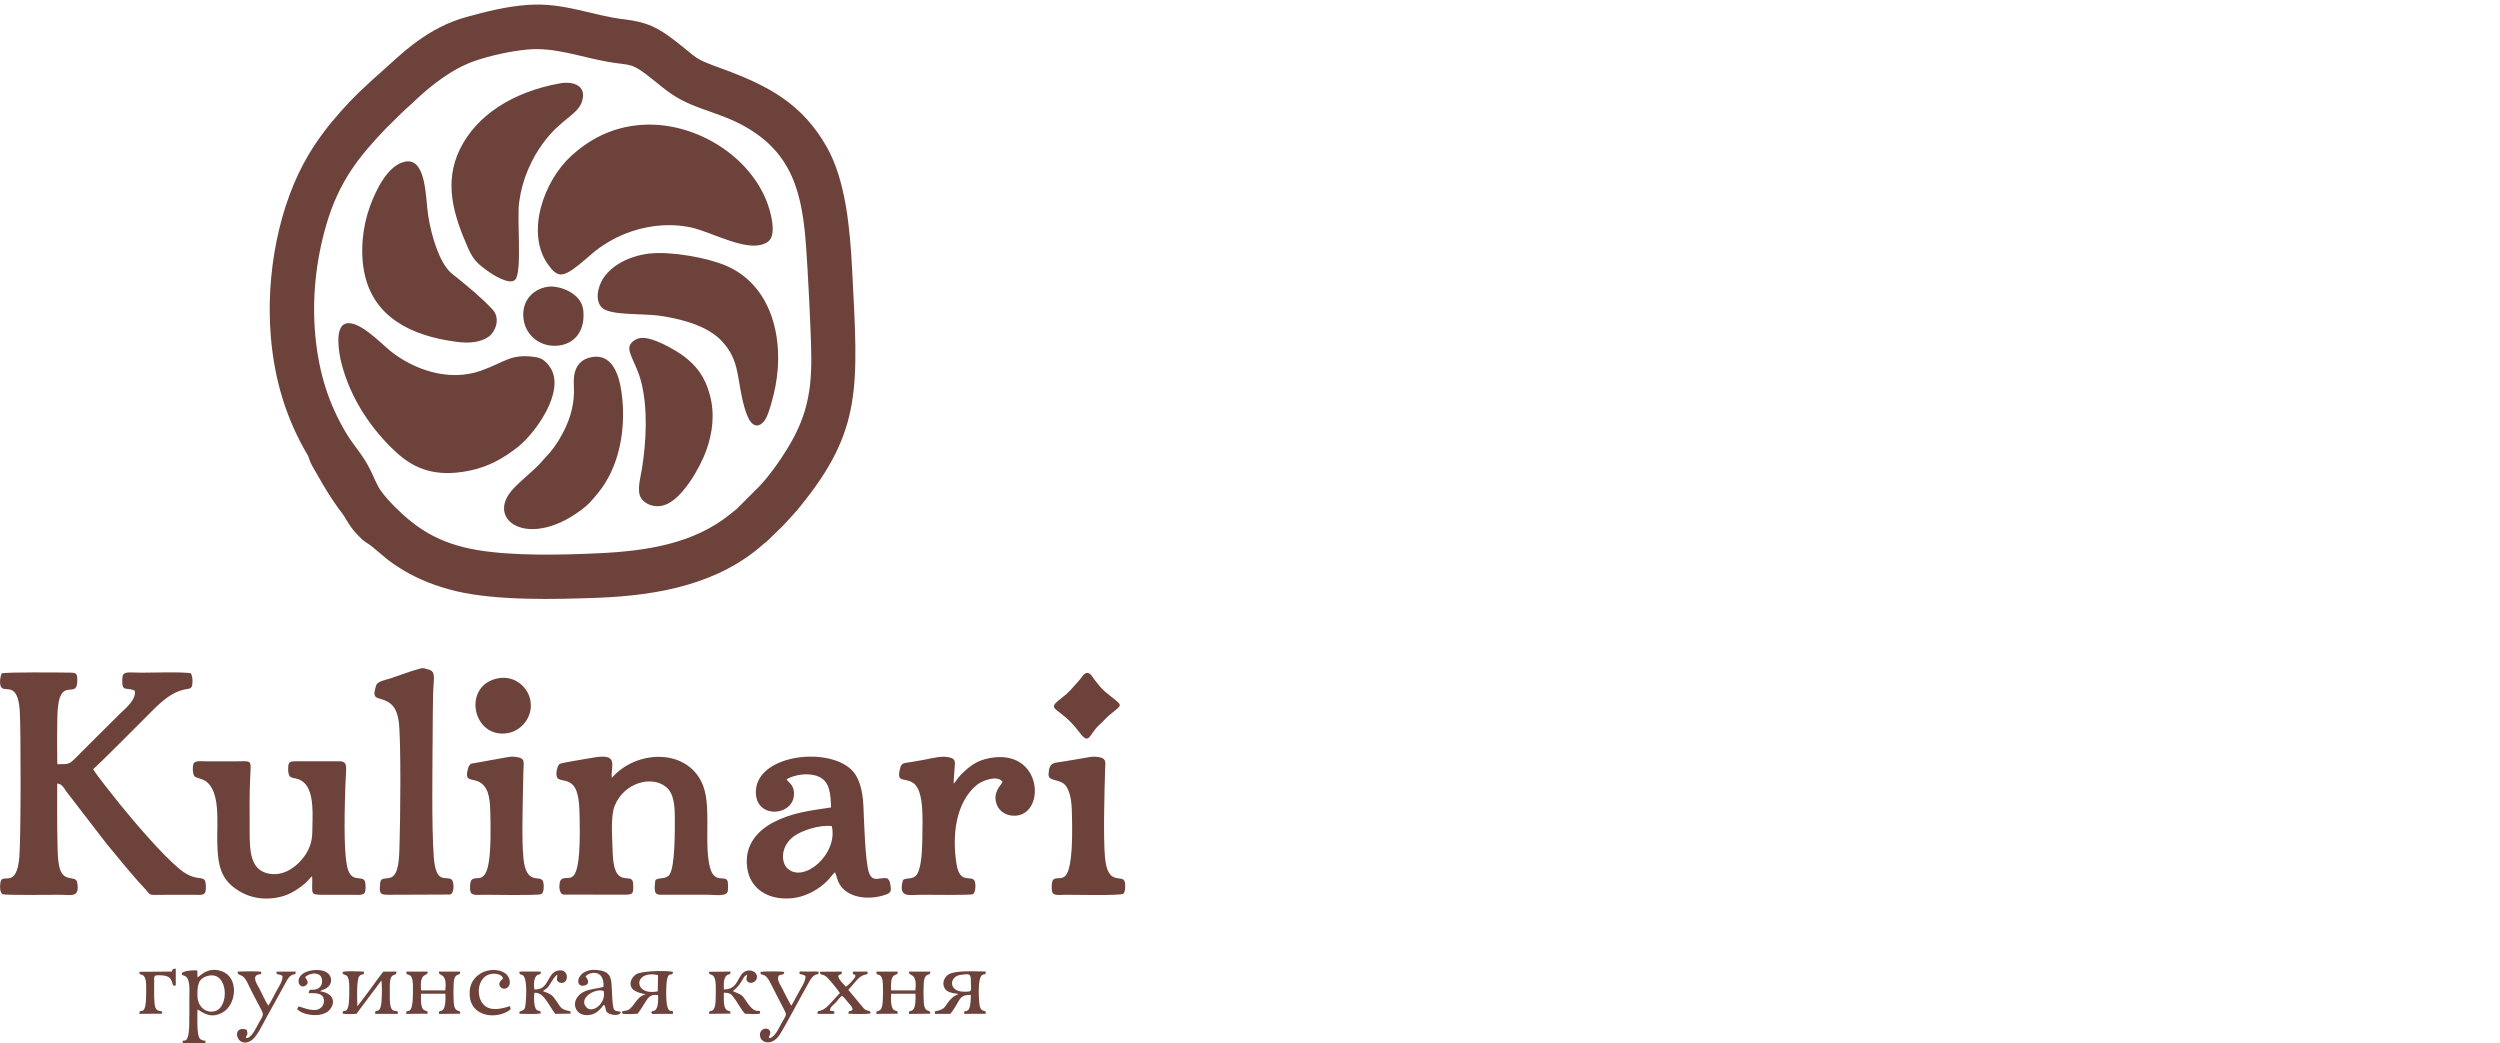 <?xml version="1.0" encoding="utf-8"?>
<!-- Generator: Adobe Illustrator 16.0.0, SVG Export Plug-In . SVG Version: 6.00 Build 0)  -->
<!DOCTYPE svg PUBLIC "-//W3C//DTD SVG 1.1//EN" "http://www.w3.org/Graphics/SVG/1.1/DTD/svg11.dtd">
<svg version="1.1" id="Слой_1" xmlns="http://www.w3.org/2000/svg" xmlns:xlink="http://www.w3.org/1999/xlink" x="0px" y="0px"
	 width="115px" height="48px" viewBox="0 0 115 48" enable-background="new 0 0 115 48" xml:space="preserve">
<path fill="#6C423B" d="M24.295,0.224c-0.993,0.069-1.923,0.306-2.831,0.556c-0.915,0.251-1.636,0.663-2.278,1.125
	c-0.698,0.501-1.412,1.212-2.037,1.749l-0.667,0.623c-0.497,0.482-1.153,1.217-1.582,1.792c-0.243,0.324-0.468,0.649-0.687,1.015
	c-1.403,2.339-1.986,5.549-1.759,8.351c0.169,2.119,0.75,3.888,1.69,5.486c0.069,0.117,0.067,0.169,0.116,0.295
	c0.057,0.15,0.212,0.403,0.297,0.553c0.333,0.589,0.594,1.028,0.979,1.571c0.13,0.182,0.236,0.295,0.353,0.5
	c0.242,0.425,0.442,0.661,0.749,0.954c0.162,0.152,0.311,0.215,0.475,0.347c0.561,0.458,0.715,0.653,1.455,1.097
	c0.695,0.416,1.531,0.749,2.44,0.961c1.849,0.433,4.487,0.374,6.456,0.3c2.878-0.11,5.609-0.645,7.672-2.485
	c0.085-0.074,0.138-0.099,0.219-0.188l0.657-0.637c0.269-0.291,0.54-0.575,0.801-0.898c2.861-3.52,2.665-5.482,2.386-10.875
	c-0.098-1.948-0.308-4.117-1.151-5.624c-1.115-1.987-2.646-2.833-4.822-3.628c-1.373-0.5-1.052-0.42-2.141-1.264
	c-0.809-0.628-1.308-0.887-2.389-1.013C27.234,0.715,25.961,0.109,24.295,0.224 M24.242,2.28c1.272-0.125,2.439,0.339,3.726,0.565
	c1.089,0.191,1.033-0.013,2.061,0.813c0.274,0.217,0.516,0.427,0.809,0.631c1.239,0.859,2.493,0.844,3.933,1.846
	c2.103,1.46,2.225,3.688,2.375,6.248c0.054,0.918,0.1,1.837,0.137,2.757c0.074,1.866,0.123,3.271-0.746,4.937
	c-0.39,0.751-1.184,1.924-1.828,2.514l-0.718,0.72c-0.093,0.104-0.26,0.227-0.397,0.338c-1.688,1.366-3.844,1.7-6.101,1.803
	c-1.703,0.078-3.877,0.127-5.526-0.148c-1.834-0.307-2.848-1.046-3.782-1.967c-0.203-0.202-0.509-0.53-0.683-0.786
	c-0.183-0.271-0.327-0.66-0.479-0.959c-0.382-0.755-0.73-1.041-1.138-1.734c-0.746-1.272-1.208-2.642-1.377-4.38
	c-0.169-1.772,0.031-3.518,0.5-5.131C15.6,8.313,16.545,7.17,17.77,5.89l0.725-0.714c0.129-0.111,0.249-0.241,0.385-0.351
	c0.077-0.063,0.102-0.097,0.181-0.171c0.773-0.731,1.744-1.501,2.804-1.86C22.576,2.553,23.444,2.36,24.242,2.28z M29.498,5.745
	c2.368-0.17,4.883,1.318,5.757,3.484c0.173,0.425,0.506,1.558,0.087,1.877c-0.831,0.623-2.568-0.445-3.599-0.653
	c-1.292-0.264-2.694,0.037-3.781,0.694c-0.635,0.384-0.8,0.608-1.307,1.013c-0.777,0.62-1.004,0.609-1.432,0.026
	c-1.057-1.443-0.229-3.836,1.05-5.012C27.015,6.495,28.061,5.847,29.498,5.745 M5.625,31.217c0.013-0.367,0.237-0.274,0.89-0.274
	c0.419,0,2.001-0.048,2.27,0.033c0.069,0.127,0.083,0.319,0.061,0.507c-0.025,0.21-0.143,0.191-0.335,0.23
	c-0.789,0.152-1.377,0.866-1.951,1.427c-0.247,0.241-2.066,2.081-2.274,2.238c0.074,0.181,1.099,1.453,1.233,1.62
	c0.696,0.857,1.927,2.303,2.743,2.979c0.91,0.755,1.235,0.055,1.206,0.924c-0.009,0.293-0.188,0.263-0.458,0.261
	c-0.468-0.002-0.938,0-1.408,0c-0.905,0-0.586,0.072-1.04-0.396c-0.38-0.387-1.266-1.483-1.644-1.935l-1.876-2.436
	c-0.11-0.15-0.175-0.333-0.411-0.353c0,0.905-0.009,1.813,0.012,2.716c0.008,0.371,0.009,0.905,0.119,1.232
	c0.202,0.603,0.722,0.267,0.786,0.592c0.142,0.725-0.262,0.578-0.756,0.578c-0.31,0-2.563,0.028-2.67-0.027
	c-0.132-0.067-0.134-0.362-0.101-0.547c0.083-0.485,0.745,0.369,0.87-1.183c0.073-0.905,0.071-5.852,0.019-6.689
	c-0.09-1.451-0.732-0.791-0.876-1.145c-0.068-0.171-0.015-0.486,0.045-0.595c0.231-0.063,2.629-0.04,3.184-0.033
	c0.202,0,0.28,0.043,0.291,0.245c0.063,1.195-0.873-0.338-0.917,1.792c-0.015,0.715-0.014,1.457-0.002,2.174
	c0.657,0,0.517,0.026,1.15-0.597l1.749-1.74c0.176-0.174,0.758-0.631,0.666-1.046C5.783,31.58,5.603,31.878,5.625,31.217
	 M15.874,14.895c0.593-0.225,1.664,0.909,2.064,1.234c1.07,0.866,2.688,1.447,4.169,0.929c1.122-0.39,1.39-0.827,2.592-0.62
	c0.299,0.052,0.496,0.288,0.615,0.471c0.707,1.083-0.687,3.021-1.492,3.651c-0.662,0.52-1.34,0.909-2.228,1.091
	c-1.545,0.312-2.52-0.066-3.373-0.85c-1.129-1.039-2.103-2.463-2.518-4.109C15.582,16.222,15.397,15.075,15.874,14.895
	 M29.892,11.661c1.011-0.105,2.653,0.199,3.492,0.555c2.1,0.886,2.708,3.35,2.285,5.554c-0.074,0.394-0.293,1.276-0.479,1.547
	c-0.145,0.211-0.392,0.39-0.634,0.115c-0.132-0.145-0.241-0.449-0.31-0.689c-0.373-1.309-0.184-2.128-1.033-3.043
	c-0.612-0.657-1.672-1-2.866-1.176c-0.781-0.115-2.301,0.004-2.672-0.384c-0.174-0.184-0.22-0.477-0.152-0.791
	C27.741,12.33,28.893,11.767,29.892,11.661 M18.582,7.448c1.044-0.274,0.988,1.679,1.114,2.468c0.152,0.946,0.497,2.1,1.023,2.612
	c0.07,0.067,0.178,0.144,0.26,0.21c0.59,0.48,1.153,0.94,1.673,1.493c0.408,0.438,0.102,1.06-0.16,1.247
	c-0.387,0.278-0.908,0.321-1.477,0.247c-2.154-0.276-3.782-1.163-4.227-3.05c-0.244-1.041-0.116-2.232,0.226-3.171
	C17.306,8.7,17.833,7.643,18.582,7.448 M25.762,3.834c0.597-0.107,1.208,0.097,1.028,0.777c-0.178,0.677-0.972,0.822-1.822,1.991
	c-0.274,0.375-0.485,0.75-0.686,1.221c-0.197,0.463-0.333,0.958-0.404,1.502c-0.102,0.775,0.142,3.15-0.169,3.529
	c-0.257,0.312-1.124-0.275-1.301-0.404c-0.415-0.305-0.633-0.485-0.874-1.032c-0.664-1.51-1.138-3.013-0.37-4.572
	C21.921,5.313,23.573,4.226,25.762,3.834 M28.144,35.783c1.109-1.278,3.373-1.367,4.128,0.191c0.482,0.991,0.113,2.601,0.358,3.805
	c0.189,0.926,0.69,0.464,0.828,0.729c0.041,0.076,0.042,0.415,0.016,0.502c-0.068,0.245-0.632,0.148-0.875,0.148h-2.113
	c-0.178,0.002-0.326,0.002-0.359-0.173c-0.024-0.131-0.002-0.401,0.029-0.512c0.219-0.128,0.494-0.013,0.649-0.253
	c0.254-0.39,0.237-2.069,0.237-2.55c0-0.588-0.033-1.152-0.389-1.459c-0.642-0.546-1.933-0.242-2.379,0.859
	c-0.173,0.431-0.123,1.271-0.104,1.774c0.02,0.495,0.006,1.269,0.365,1.479c0.272,0.162,0.575-0.042,0.59,0.337
	c0.017,0.446,0.017,0.498-0.428,0.496l-2.782-0.006c-0.244-0.048-0.203-0.587-0.11-0.681c0.334-0.337,0.943,0.757,0.858-2.854
	c-0.012-0.512-0.015-1.221-0.325-1.521c-0.245-0.233-0.462-0.152-0.664-0.274c-0.155-0.097-0.054-0.604,0.076-0.683
	c0.083-0.051,1.354-0.253,1.563-0.29C28.509,34.637,28.077,35.258,28.144,35.783 M14.359,40.306
	c-0.105,0.069-0.155,0.186-0.329,0.331c-0.395,0.33-0.794,0.578-1.358,0.664c-0.86,0.134-1.557-0.156-2.026-0.569
	c-0.588-0.518-0.633-1.242-0.652-2.004c-0.019-0.925,0.158-2.34-0.553-2.81c-0.138-0.089-0.414-0.141-0.48-0.192
	c-0.096-0.07-0.119-0.448-0.057-0.595c0.067-0.16,0.382-0.11,0.576-0.11c0.449,0,0.899,0,1.35,0c0.732,0,0.727-0.107,0.684,0.627
	c-0.049,0.872-0.03,1.763-0.03,2.639c0,0.842,0.036,1.69,0.806,1.883c0.819,0.21,1.476-0.423,1.764-0.856
	c0.181-0.275,0.308-0.618,0.311-1.026c0.006-0.724,0.117-1.845-0.389-2.294c-0.409-0.359-0.726,0.004-0.72-0.642
	c0.002-0.304,0.06-0.334,0.361-0.332h2.028c0.384,0.014,0.267,0.319,0.244,1.058c-0.029,0.956-0.106,3.091,0.099,3.862
	c0.174,0.648,0.603,0.354,0.77,0.55c0.074,0.085,0.08,0.475,0.02,0.574c-0.084,0.141-0.382,0.097-0.577,0.097
	c-0.45-0.004-0.899-0.004-1.35,0C14.212,41.161,14.391,41.105,14.359,40.306 M36.181,35.848c0.384-0.225,1.065-0.335,1.534-0.095
	c0.451,0.232,0.495,0.767,0.514,1.39c-1.019,0.148-1.822,0.251-2.655,0.687c-0.665,0.349-1.368,1.006-1.198,2.117
	c0.137,0.909,0.907,1.439,1.946,1.38c0.482-0.025,0.901-0.203,1.243-0.418c0.553-0.35,0.668-0.639,0.844-0.787
	c0.039,0.07,0.106,0.332,0.156,0.445c0.354,0.771,1.425,0.85,2.158,0.593c0.171-0.063,0.282-0.11,0.252-0.329
	c-0.03-0.213-0.032-0.319-0.159-0.426c-0.334-0.076-0.661,0.221-0.839-0.251c-0.182-0.476-0.234-2.521-0.26-3.085
	c-0.033-0.701-0.186-1.316-0.561-1.671c-1.15-1.089-4.467-0.651-4.386,1.101c0.058,1.164,1.651,1.036,1.748,0.11
	C36.57,36.103,36.261,36.006,36.181,35.848 M38.262,38c0.304,1.278-1.288,2.655-2.041,1.946c-0.301-0.286-0.328-1.033,0.324-1.497
	C36.899,38.198,37.715,37.93,38.262,38z M27.237,16.424c1.083-0.178,1.317,1.169,1.389,1.92c0.138,1.419-0.126,2.93-0.91,4.06
	c-0.17,0.245-0.55,0.707-0.777,0.894c-2.432,1.988-4.517,0.759-3.481-0.633c0.272-0.367,0.942-0.894,1.285-1.239
	c0.146-0.145,0.253-0.29,0.391-0.43c0.521-0.531,1.021-1.447,1.179-2.197c0.167-0.787,0.037-1.076,0.099-1.514
	C26.478,16.798,26.764,16.5,27.237,16.424 M29.368,15.568c0.543-0.176,1.787,0.588,2.096,0.824c0.537,0.408,0.956,0.901,1.189,1.773
	c0.236,0.879,0.125,1.75-0.165,2.556c-0.278,0.775-1.113,2.269-1.941,2.518c-0.463,0.141-0.905-0.061-1.068-0.345
	c-0.191-0.33-0.017-0.911,0.044-1.293c0.208-1.282,0.286-2.816-0.033-4.057c-0.204-0.791-0.638-1.312-0.523-1.635
	C29.026,15.748,29.175,15.63,29.368,15.568 M19.35,30.746c0.12-0.033,0.222,0.015,0.352,0.049c0.376,0.097,0.235,0.386,0.219,1.185
	c-0.011,0.618-0.017,1.23-0.019,1.851c-0.006,1.498-0.053,4.116,0.05,5.57c0.096,1.335,0.574,0.861,0.822,1.058
	c0.111,0.085,0.145,0.629-0.071,0.69l-2.805,0.011c-0.429,0.002-0.453-0.052-0.412-0.526c0.03-0.361,0.354-0.118,0.602-0.336
	c0.302-0.266,0.276-1.123,0.294-1.595c0.03-0.831,0.077-4.752-0.045-5.548c-0.09-0.585-0.317-0.874-0.864-1.015
	c-0.249-0.063-0.321-0.142-0.17-0.607c0.066-0.203,0.437-0.254,0.624-0.315C18.394,31.066,18.879,30.872,19.35,30.746
	 M41.539,40.475c0.189-0.104,0.391-0.027,0.564-0.165c0.319-0.261,0.321-1.457,0.325-1.846c0.005-0.72,0.093-2.112-0.425-2.451
	c-0.43-0.279-0.801,0.052-0.581-0.729c0.061-0.214,0.247-0.188,0.499-0.231c0.206-0.036,0.399-0.072,0.601-0.106
	c0.4-0.072,0.828-0.213,1.22-0.087c0.242,0.077,0.179,0.264,0.164,0.53c-0.011,0.215-0.039,0.454-0.037,0.666
	c0.067-0.067,0.205-0.293,0.323-0.408c0.385-0.378,0.695-0.658,1.337-0.777c2.414-0.447,2.584,2.536,1.212,2.649
	c-0.434,0.035-0.77-0.187-0.891-0.512c-0.21-0.572,0.208-0.889,0.267-1.041c-0.233-0.342-0.95-0.045-1.161,0.122
	c-1.007,0.805-1.166,2.37-0.957,3.653c0.152,0.945,0.649,0.508,0.821,0.759c0.076,0.114,0.072,0.565-0.072,0.633
	c-0.111,0.052-2.133,0.025-2.349,0.025C41.82,41.159,41.299,41.336,41.539,40.475 M50.156,34.82c0.171-0.03,0.421-0.011,0.573,0.065
	c0.167,0.083,0.111,0.324,0.104,0.539c-0.029,1.087-0.085,3.013-0.007,3.976c0.115,1.39,0.771,0.808,0.905,1.14
	c0.055,0.14,0.033,0.501-0.054,0.571c-0.119,0.097-2.298,0.048-2.647,0.048c-0.189,0-0.527,0.054-0.612-0.087
	c-0.06-0.102-0.054-0.506,0.019-0.592c0.308-0.345,0.991,0.806,0.868-3.191c-0.013-0.409-0.068-0.84-0.265-1.126
	c-0.258-0.369-0.82-0.185-0.807-0.542c0.022-0.597,0.258-0.512,0.757-0.603C49.375,34.95,49.765,34.887,50.156,34.82 M23.399,34.82
	c0.175-0.03,0.417-0.011,0.575,0.063c0.167,0.079,0.11,0.326,0.104,0.54c-0.012,0.436-0.023,0.873-0.029,1.312
	c-0.01,0.842-0.049,1.866,0.025,2.691c0.035,0.394,0.118,0.813,0.433,0.939c0.181,0.072,0.422,0,0.478,0.194
	c0.047,0.165,0.038,0.499-0.077,0.567c-0.125,0.076-2.327,0.033-2.665,0.033c-0.201,0-0.517,0.05-0.589-0.108
	c-0.054-0.12-0.043-0.502,0.043-0.58c0.212-0.196,0.553,0.162,0.746-0.604c0.154-0.61,0.129-1.92,0.108-2.592
	c-0.021-0.612-0.093-1.21-0.679-1.372c-0.197-0.053-0.401-0.041-0.392-0.279c0.005-0.148,0.07-0.438,0.188-0.494L23.399,34.82
	 M25.201,13.19c0.501-0.076,1.544,0.277,1.629,1.078c0.095,0.881-0.333,1.521-1.109,1.625c-0.841,0.11-1.491-0.442-1.621-1.113
	C23.931,13.908,24.47,13.299,25.201,13.19 M22.912,31.202c0.765-0.145,1.377,0.403,1.487,1.022c0.136,0.763-0.423,1.389-1.029,1.497
	C21.729,34.009,21.235,31.52,22.912,31.202 M49.921,30.983c0.196-0.126,0.335,0.167,0.419,0.273
	c0.329,0.417,0.329,0.438,0.753,0.773c0.557,0.441,0.529,0.384,0.067,0.761c-0.078,0.063-0.141,0.114-0.208,0.172
	c-0.067,0.059-0.126,0.135-0.189,0.195c-0.074,0.074-0.105,0.105-0.193,0.185c-0.504,0.468-0.445,0.975-0.935,0.323
	c-0.918-1.221-1.584-0.953-0.831-1.532c0.416-0.319,0.46-0.427,0.768-0.757c0.067-0.072,0.111-0.126,0.172-0.206
	C49.816,31.074,49.816,31.051,49.921,30.983 M8.627,47.994c0.215-0.004,0.716,0.028,0.825-0.026
	c-0.012-0.155,0.042-0.056-0.124-0.114c-0.074-0.026-0.102-0.034-0.144-0.089c-0.143-0.175-0.102-1.095-0.1-1.33
	c0.009,0.006,0.019,0.011,0.023,0.012c0.31,0.187,0.628,0.412,1.141,0.121c0.639-0.361,0.753-1.62-0.057-1.894
	c-0.645-0.219-0.972,0.223-1.106,0.285l-0.008-0.315c-0.081-0.027-0.733,0.004-0.714,0.15c0.013,0.091,0.081,0.056,0.178,0.121
	c0.221,0.15,0.168,0.694,0.169,1.001c0.002,0.39,0.004,0.783-0.004,1.173c-0.018,1.128-0.318,0.624-0.308,0.85
	C8.438,48.024,8.503,47.996,8.627,47.994 M9.583,44.885c0.925-0.215,0.979,1.466,0.293,1.63c-0.45,0.11-0.778-0.257-0.791-0.658
	C9.065,45.315,9.114,44.997,9.583,44.885z M16.743,44.696c0.016,0.223-0.101,0.048-0.224,0.223
	c-0.128,0.177-0.089,1.146-0.078,1.373l0.598-0.795c0.196-0.269,0.399-0.561,0.597-0.805l0.601,0.002
	c0.014,0.229-0.198,0.05-0.276,0.347c-0.042,0.163-0.03,0.46-0.03,0.642c0,0.188-0.01,0.457,0.042,0.631
	c0.103,0.336,0.355,0.056,0.329,0.323h-1.041c-0.048-0.305,0.243,0.127,0.291-0.602c0.016-0.237,0.026-0.705-0.006-0.936
	l-1.15,1.537c-0.171,0-0.497,0.037-0.635-0.018c0.003-0.331,0.305,0.291,0.305-0.939c0-0.183,0.011-0.43-0.025-0.607
	c-0.071-0.351-0.291-0.143-0.281-0.36C15.896,44.651,16.548,44.685,16.743,44.696 M20.482,45.557
	c0.107-0.885-0.323-0.604-0.292-0.864h0.979c0.015,0.223-0.185,0.038-0.274,0.345c-0.051,0.173-0.045,1.05-0.003,1.229
	c0.079,0.337,0.296,0.141,0.277,0.363l-0.974,0.01c-0.043-0.245,0.167-0.006,0.258-0.344c0.043-0.163,0.045-0.408,0.034-0.583
	h-1.117c-0.061,1.092,0.33,0.605,0.301,0.917l-0.985,0.008c-0.017-0.341,0.308,0.258,0.308-0.957c0-0.175,0.014-0.464-0.027-0.628
	c-0.083-0.338-0.302-0.117-0.273-0.359h0.979c0.016,0.263-0.392-0.034-0.3,0.864H20.482z M42.106,45.557
	c0.107-0.885-0.323-0.604-0.293-0.864h0.98c0.015,0.223-0.186,0.038-0.275,0.345c-0.052,0.171-0.044,1.05-0.003,1.229
	c0.078,0.337,0.297,0.141,0.274,0.363l-0.972,0.01c-0.045-0.245,0.167-0.006,0.258-0.344c0.042-0.165,0.046-0.408,0.035-0.583
	h-1.117c-0.061,1.09,0.326,0.605,0.3,0.917l-0.985,0.008c-0.013-0.227,0.18-0.023,0.267-0.345c0.054-0.193,0.061-1.05,0.013-1.24
	c-0.083-0.338-0.3-0.117-0.271-0.359h0.978c0.013,0.209-0.15,0.058-0.261,0.301c-0.054,0.12-0.054,0.421-0.039,0.563H42.106z
	 M30.953,46.637c0.065-0.371-0.308,0.312-0.308-0.957c0-1.271,0.282-0.643,0.312-0.97c-0.115-0.061-1.382-0.078-1.688,0.104
	c-0.17,0.104-0.371,0.382-0.201,0.643c0.136,0.205,0.612,0.274,0.612,0.274c0.004-0.008,0.015,0.005,0.022,0.007
	c-0.278,0.078-0.375,0.236-0.52,0.431c-0.315,0.425-0.351,0.268-0.566,0.361l0.002,0.089c0.115,0.051,0.555,0.021,0.709,0.014
	c0.122-0.145,0.262-0.385,0.363-0.546c0.137-0.208,0.227-0.361,0.583-0.315c0,0.184,0.026,0.616-0.16,0.711
	c-0.143,0.072-0.111-0.032-0.152,0.107c0.043,0.076,0.078,0.05,0.201,0.05L30.953,46.637z M30.257,45.6
	c-1.126,0.235-1.145-0.995,0.013-0.746L30.257,45.6z M45.346,46.633c0.022-0.236-0.189-0.016-0.274-0.341
	c-0.039-0.146-0.126-1.299,0.107-1.44c0.159-0.097,0.167,0.047,0.159-0.163c-0.453,0-1.38-0.066-1.71,0.138
	c-0.152,0.1-0.323,0.354-0.179,0.627c0.108,0.198,0.356,0.227,0.642,0.267c-0.123,0.078-0.195,0.084-0.297,0.183
	c-0.39,0.368-0.208,0.508-0.79,0.622l0.003,0.112h0.705c0.475-0.562,0.337-0.881,0.946-0.873c0,1.118-0.334,0.531-0.305,0.873
	L45.346,46.633z M44.183,44.845c0.417-0.061,0.48-0.069,0.477,0.308c-0.004,0.445,0.107,0.477-0.353,0.463
	C43.624,45.598,43.661,44.919,44.183,44.845z M23.884,44.742c0.036-0.064-0.029-0.05,0.118-0.05h0.763
	c0.144,0,0.082-0.015,0.115,0.05c-0.041,0.128-0.012,0.036-0.153,0.109c-0.184,0.089-0.182,0.482-0.147,0.662
	c0.667,0.039,0.576-0.697,1.022-0.848c0.629-0.208,0.595,0.709,0.125,0.525c-0.162-0.065-0.099-0.218-0.085-0.354
	c-0.165,0.074-0.309,0.431-0.453,0.59c-0.073,0.084-0.136,0.087-0.212,0.167c0.379,0.141,0.418,0.164,0.62,0.46
	c0.214,0.313,0.199,0.379,0.645,0.468l0.004,0.107l-0.705,0.01c-0.364-0.492-0.536-1.001-0.961-0.969
	c-0.026,0.161-0.015,0.43,0.018,0.592c0.079,0.382,0.277,0.114,0.279,0.357c-0.231,0.043-0.622,0.018-0.873,0.018
	c-0.139,0-0.079,0.015-0.118-0.048c0.033-0.101,0.033-0.048,0.154-0.11c0.069-0.035,0.085-0.06,0.113-0.15
	c0.031-0.101,0.152-1.328-0.116-1.474C23.886,44.774,23.978,44.893,23.884,44.742 M36.405,46.258
	c0.125-0.211,0.23-0.425,0.354-0.646c0.09-0.16,0.326-0.519,0.291-0.717c-0.042-0.028-0.072-0.045-0.136-0.065
	c-0.157-0.045-0.107,0.025-0.146-0.087c0.043-0.08,0.039-0.052,0.171-0.054c0.076,0,0.158,0.004,0.236,0.004
	c0.16,0,0.326-0.015,0.482,0.007c0.014,0.264-0.125-0.091-0.438,0.468c-0.293,0.513-1.148,2.122-1.354,2.43
	c-0.351,0.52-0.796,0.361-0.877,0.152c-0.148-0.386,0.276-0.542,0.414-0.353c0.089,0.124-0.03,0.242-0.037,0.356
	c0.256,0.015,0.464-0.462,0.575-0.668c0.26-0.472,0.286-0.345,0.037-0.821c-0.146-0.28-0.286-0.559-0.428-0.833
	c-0.099-0.189-0.217-0.49-0.396-0.572c-0.152-0.066-0.167,0.01-0.17-0.148c0.078-0.034,1.013-0.038,1.093,0
	c-0.009,0.234-0.302,0.004-0.286,0.323c0.009,0.124,0.134,0.327,0.191,0.434C36.064,45.625,36.329,46.178,36.405,46.258
	 M33.605,44.692c0.008,0.213-0.137,0.044-0.252,0.278c-0.078,0.161-0.056,0.365-0.056,0.545c0.731,0.008,0.599-0.753,1.066-0.861
	c0.332-0.073,0.581,0.212,0.393,0.457c-0.057,0.074-0.213,0.141-0.335,0.066c-0.133-0.08-0.076-0.211-0.05-0.331
	c-0.188,0.008-0.215,0.387-0.596,0.69l-0.047,0.042c-0.001,0.002-0.009,0.009-0.014,0.015c0.425,0.196,0.398,0.13,0.64,0.501
	c0.457,0.693,0.616,0.215,0.612,0.524c-0.119,0.051-0.538,0.024-0.698,0.014c-0.146-0.154-0.267-0.387-0.388-0.563
	c-0.225-0.322-0.252-0.408-0.584-0.404c0,0.184-0.015,0.458,0.033,0.629c0.089,0.312,0.287,0.115,0.273,0.332l-0.985,0.01
	c-0.022-0.309,0.306,0.171,0.306-0.78c0-0.219,0.028-0.71-0.058-0.883c-0.115-0.226-0.267-0.072-0.249-0.271L33.605,44.692z
	 M12.347,46.258c0.123-0.194,0.239-0.427,0.354-0.643c0.092-0.174,0.329-0.508,0.292-0.723c-0.186-0.126-0.288,0-0.272-0.196
	l0.88-0.004c0.015,0.263-0.164-0.041-0.419,0.434c-0.103,0.192-0.212,0.383-0.312,0.569c-0.205,0.386-0.424,0.755-0.627,1.132
	c-0.188,0.348-0.444,0.896-0.711,1.053c-0.658,0.382-0.923-0.755-0.188-0.513c0.095,0.286-0.021,0.201-0.033,0.386
	c0.253,0.021,0.463-0.462,0.575-0.666c0.262-0.475,0.28-0.357,0.025-0.844c-0.148-0.284-0.298-0.561-0.429-0.831
	c-0.065-0.138-0.144-0.313-0.229-0.419c-0.155-0.188-0.336-0.114-0.322-0.297c0.168-0.012,0.992-0.034,1.088,0.014
	c-0.006,0.152-0.013,0.076-0.156,0.123c-0.28,0.095-0.032,0.455,0.063,0.632C12.013,45.638,12.257,46.161,12.347,46.258
	 M26.937,44.919c0.083-0.167,0.861-0.424,0.826,0.469c-0.178,0.083-0.61,0.091-0.894,0.228c-0.709,0.344-0.46,1.219,0.298,1.063
	c0.154-0.031,0.272-0.1,0.369-0.19c0.045-0.043,0.088-0.086,0.132-0.134c0.062-0.072,0.042-0.08,0.119-0.136
	c0.128,0.182,0.006,0.31,0.249,0.416c0.14,0.059,0.483,0.102,0.52-0.074c-0.07-0.056,0.022-0.006-0.07-0.032
	c-0.032-0.007-0.045-0.007-0.078-0.011c-0.144-0.029-0.185-0.06-0.216-0.301c-0.028-0.212-0.033-0.439-0.044-0.653
	c-0.023-0.489-0.017-0.812-0.499-0.916c-1.124-0.245-1.298,0.839-0.75,0.683C27.225,45.237,26.937,44.919,26.937,44.919
	 M27.77,45.586c0.127,0.561-0.523,1.069-0.806,0.74C26.603,45.909,27.386,45.438,27.77,45.586z M38.557,44.889
	c0.013,0.173,0.251,0.38,0.351,0.5c0.121-0.063,0.412-0.366,0.449-0.5c-0.096-0.161-0.146,0.019-0.123-0.196h0.67
	c0.057,0.235-0.154,0.01-0.484,0.384l-0.397,0.457l0.72,0.863c0.166,0.154,0.301,0.04,0.304,0.221
	c-0.215,0.042-0.779,0.026-1.02,0.012c0.003-0.217,0.119-0.054,0.182-0.188c0.041-0.09-0.13-0.251-0.201-0.335
	c-0.087-0.107-0.182-0.241-0.278-0.3c-0.138,0.107-0.182,0.201-0.293,0.317c-0.113,0.118-0.237,0.175-0.264,0.357
	c0.16,0.06,0.232-0.022,0.201,0.156h-0.768c-0.022-0.245,0.139,0.009,0.54-0.427c0.169-0.185,0.321-0.352,0.488-0.53
	c-0.052-0.099-0.523-0.685-0.653-0.776c-0.159-0.111-0.274-0.026-0.26-0.204l0.999-0.007C38.734,44.895,38.691,44.748,38.557,44.889
	 M23.49,46.414c-0.072,0.107-0.335,0.215-0.496,0.252c-0.63,0.15-1.339-0.115-1.389-0.872c-0.036-0.538,0.212-0.841,0.518-1.023
	c0.367-0.222,0.948-0.209,1.207,0.084c0.113,0.133,0.194,0.42,0.027,0.561c-0.199,0.169-0.485-0.027-0.353-0.261
	c0.06-0.106,0.188-0.099,0.092-0.235c-0.043-0.061-0.186-0.11-0.268-0.123c-0.81-0.102-0.996,0.922-0.614,1.382
	c0.29,0.351,0.797,0.249,1.242,0.104L23.49,46.414z M14.037,44.947c0.033,0.078,0.218,0.24,0.042,0.375
	c-0.369,0.279-0.655-0.567,0.305-0.69c0.849-0.103,0.996,0.476,0.724,0.749c-0.119,0.118-0.195,0.12-0.303,0.17l-0.083,0.047
	c0.807,0.122,0.658,0.716,0.342,0.942c-0.375,0.269-1.143,0.163-1.394-0.126l0.063-0.119c0.297,0.074,0.821,0.336,1.087,0.001
	c0.115-0.143,0.109-0.394-0.019-0.508c-0.141-0.116-0.395-0.104-0.602-0.104c0.03-0.27,0.145-0.083,0.398-0.197
	c0.137-0.061,0.229-0.187,0.22-0.392C14.797,44.69,14.268,44.722,14.037,44.947 M7.907,44.692c0.045-0.123,0.019-0.123,0.178-0.135
	v0.78c-0.171-0.008-0.109,0.022-0.166-0.15c-0.028-0.086-0.065-0.154-0.12-0.204c-0.121-0.115-0.328-0.121-0.52-0.121
	c-0.223,0-0.185,0.078-0.185,0.29c0,0.252-0.027,1.027,0.061,1.212c0.121,0.248,0.326,0.038,0.308,0.265l-1.046,0.008
	c-0.029-0.356,0.306,0.289,0.306-0.925c0-0.215,0.025-0.623-0.076-0.777c-0.119-0.18-0.25-0.035-0.232-0.233L7.907,44.692z"/>
</svg>
